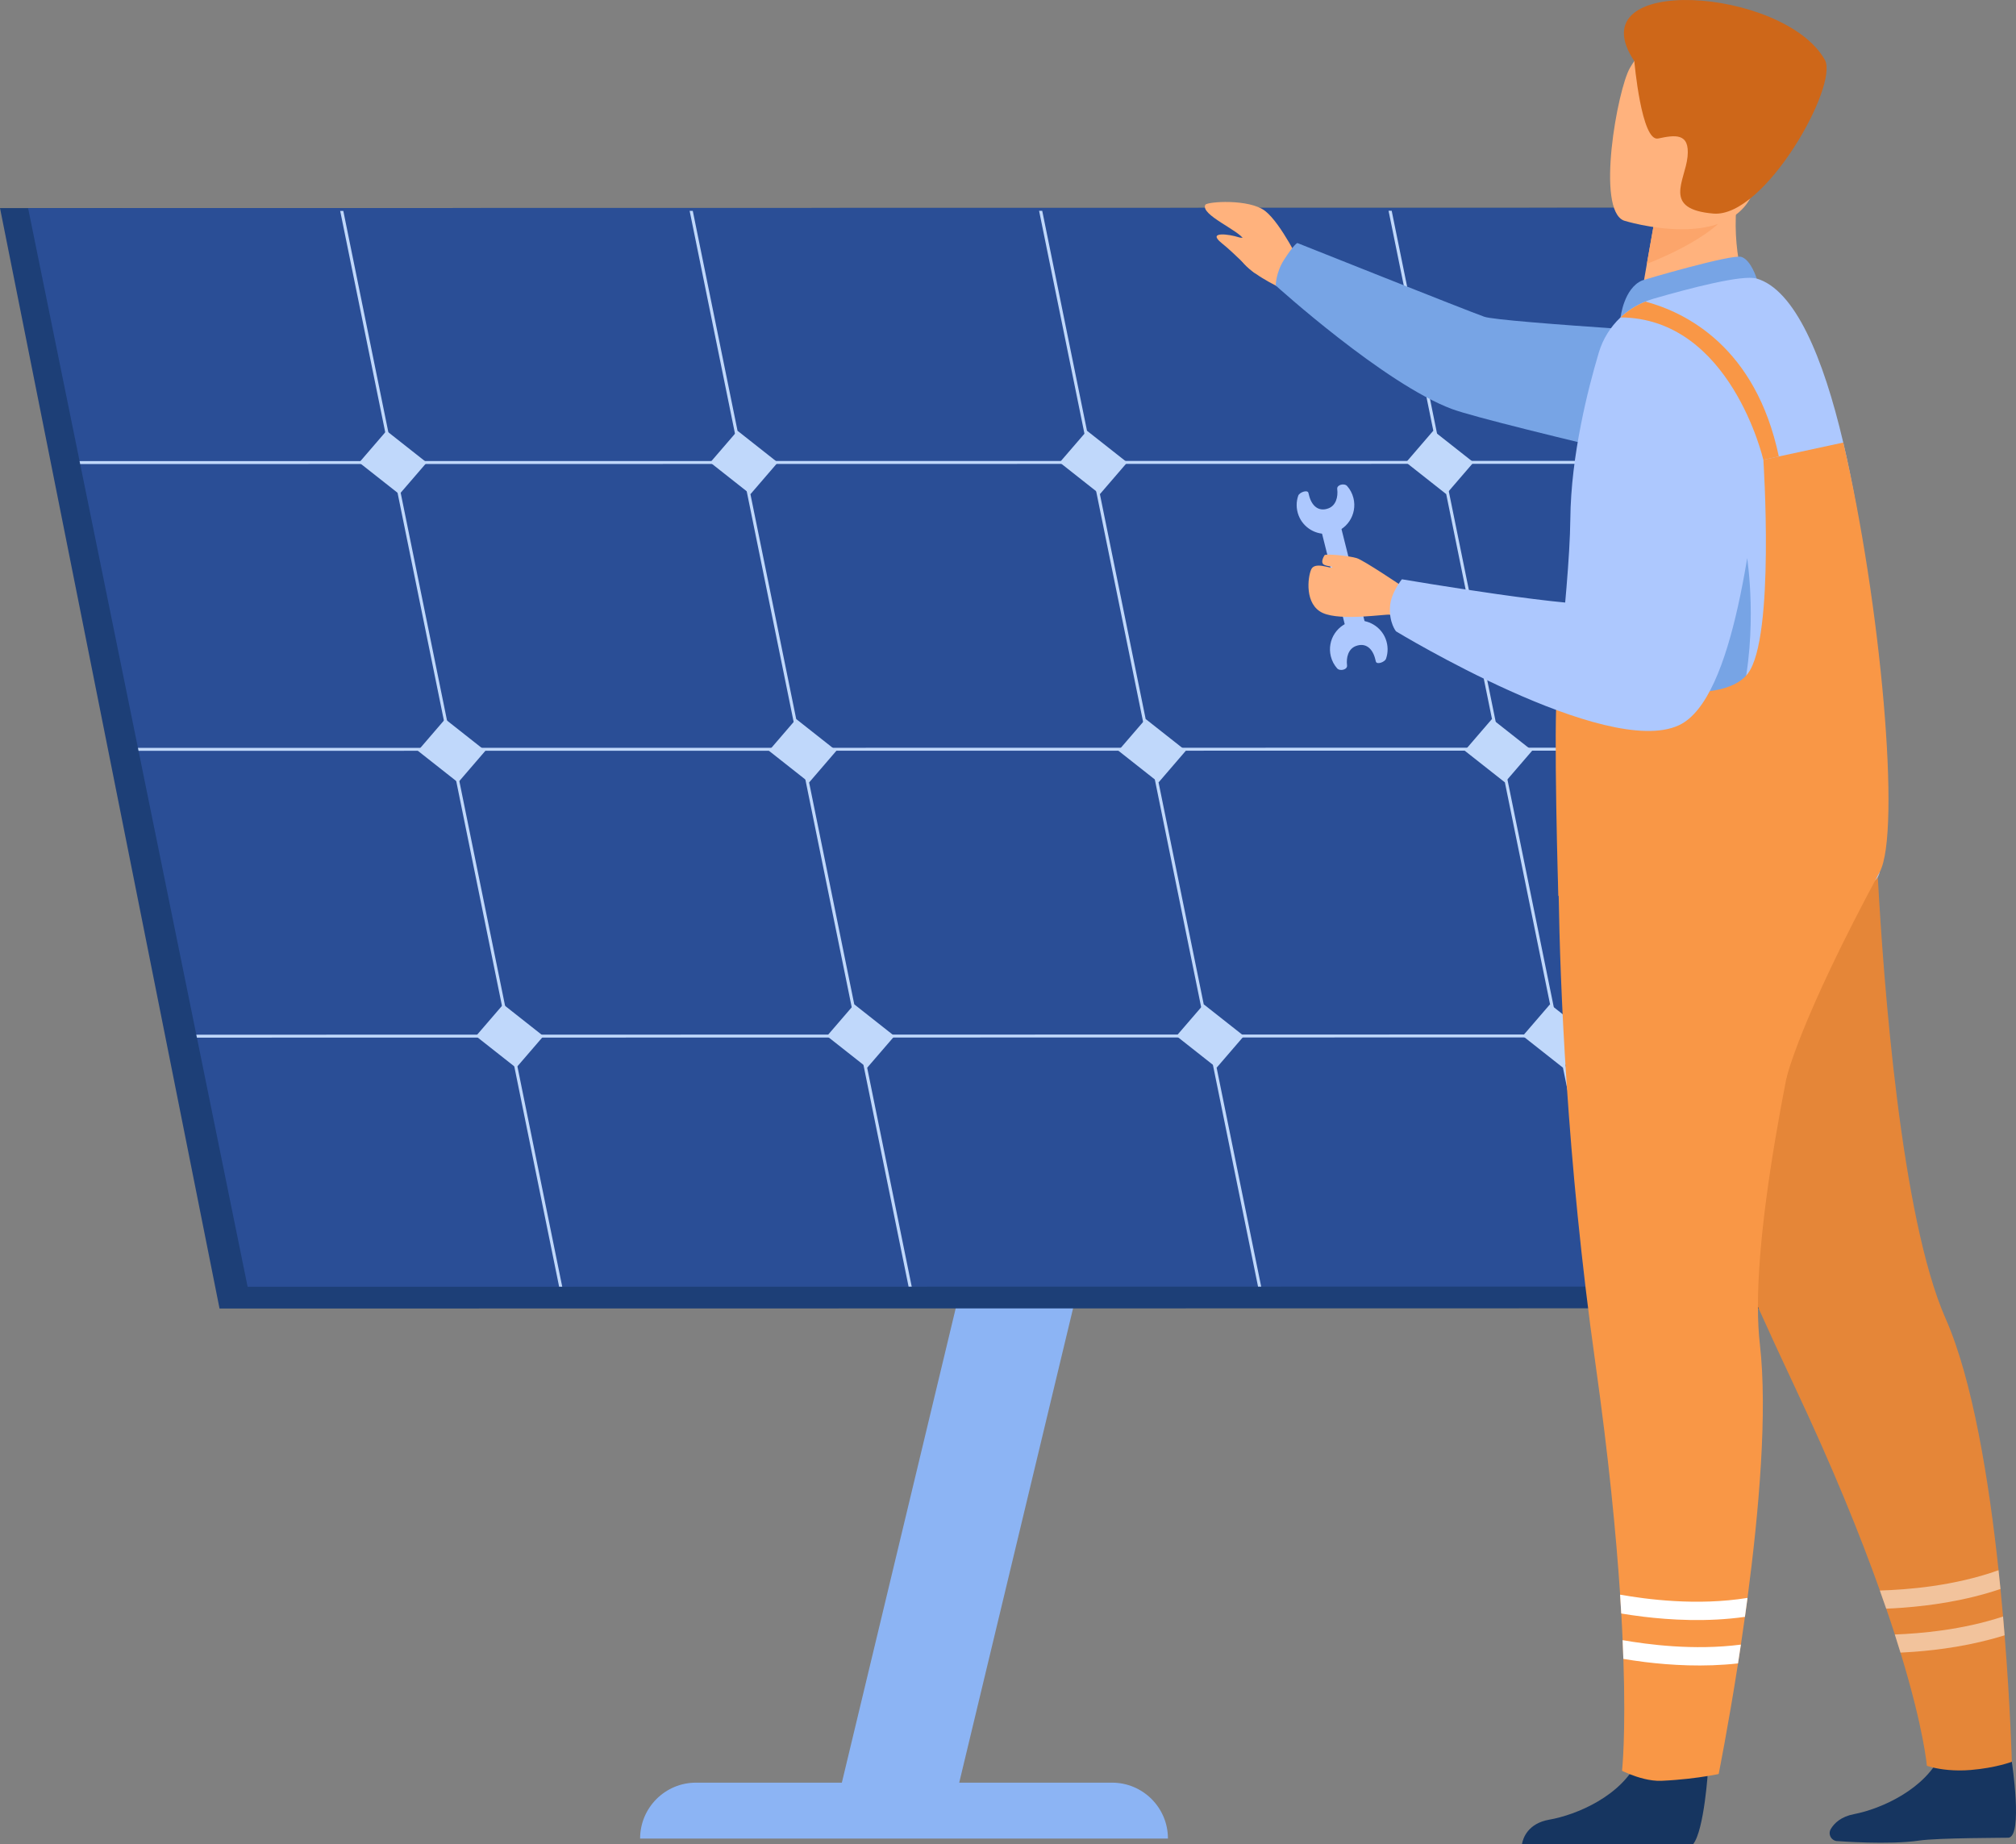 <?xml version="1.0" encoding="utf-8"?>
<!-- Generator: Adobe Illustrator 26.2.1, SVG Export Plug-In . SVG Version: 6.00 Build 0)  -->
<svg version="1.1" id="Isolation_Mode" xmlns="http://www.w3.org/2000/svg" xmlns:xlink="http://www.w3.org/1999/xlink" x="0px"
	 y="0px" viewBox="0 0 731.44 669.17" style="enable-background:new 0 0 731.44 669.17;" xml:space="preserve">
<rect x="0" y="0" width="731.44" height="669.17" fill="#808080" stroke="none"/>
<g>
	<g>
		<g>
			<polygon style="fill:#8CB4F4;" points="302.79,657.9 345.5,657.37 445.24,241.77 402.53,242.3 			"/>
			<path style="fill:#8CB4F4;" d="M232.24,667.15h191.51l0,0c0-11.21-9.08-20.29-20.29-20.29H252.53
				C241.32,646.86,232.24,655.95,232.24,667.15L232.24,667.15z"/>
		</g>
		<polygon style="fill:#1D3F77;" points="674.64,474.73 656.25,382.5 656.25,382.5 656.21,382.31 594.99,75.41 0,75.5 79.65,474.81 
			192.66,474.8 192.66,474.8 193.73,474.8 320.21,474.78 320.59,474.78 320.59,474.78 446.52,474.76 447.38,474.76 447.38,474.76 
			573.04,474.74 573.04,474.74 574.18,474.74 574.18,474.74 		"/>
		<g>
			<polygon style="fill:#2A4E96;" points="684.83,466.83 89.84,466.92 10.19,75.5 605.18,75.41 			"/>
			<g>
				<g>
					<polygon style="fill:#C0D8FB;" points="203.99,466.9 202.86,466.9 123.42,76.53 124.56,76.53 					"/>
				</g>
				<g>
					<polygon style="fill:#C0D8FB;" points="330.79,466.88 329.65,466.88 250.21,76.51 251.35,76.51 					"/>
				</g>
				<g>
					<polygon style="fill:#C0D8FB;" points="457.58,466.87 456.44,466.87 377,76.5 378.14,76.5 					"/>
				</g>
				<g>
					<polygon style="fill:#C0D8FB;" points="584.37,466.85 583.23,466.85 503.79,76.48 504.93,76.48 					"/>
				</g>
				<g>
					<polygon style="fill:#C0D8FB;" points="624.09,168.3 29.09,168.39 28.88,167.32 623.87,167.23 					"/>
				</g>
				<g>
					<polygon style="fill:#C0D8FB;" points="645.26,272.37 50.27,272.45 50.05,271.38 645.04,271.3 					"/>
				</g>
				<g>
					<polygon style="fill:#C0D8FB;" points="666.44,376.43 71.44,376.52 71.23,375.45 666.22,375.36 					"/>
				</g>
			</g>
			<g>
				<polygon style="fill:#C0D8FB;" points="144.91,179.34 130.32,167.84 140.23,156.33 154.82,167.84 				"/>
				<polygon style="fill:#C0D8FB;" points="166.2,283.94 151.61,272.44 161.51,260.93 176.1,272.44 				"/>
				<polygon style="fill:#C0D8FB;" points="272.27,179.33 257.68,167.82 267.59,156.31 282.18,167.82 				"/>
				<polygon style="fill:#C0D8FB;" points="293.56,283.93 278.97,272.42 288.87,260.91 303.46,272.42 				"/>
				<polygon style="fill:#C0D8FB;" points="399.06,179.31 384.47,167.8 394.38,156.3 408.97,167.8 				"/>
				<polygon style="fill:#C0D8FB;" points="524.71,179.29 510.13,167.79 520.03,156.28 534.62,167.78 				"/>
				<polygon style="fill:#C0D8FB;" points="187.26,387.47 172.67,375.97 182.58,364.46 197.17,375.97 				"/>
				<polygon style="fill:#C0D8FB;" points="314.62,387.45 300.03,375.95 309.94,364.44 324.53,375.95 				"/>
				<polygon style="fill:#C0D8FB;" points="441.41,387.44 426.82,375.93 436.73,364.43 451.32,375.93 				"/>
				<polygon style="fill:#C0D8FB;" points="567.07,387.42 552.48,375.91 562.38,364.41 576.97,375.91 				"/>
				<polygon style="fill:#C0D8FB;" points="546,283.89 531.41,272.39 541.32,260.88 555.91,272.38 				"/>
				<polygon style="fill:#C0D8FB;" points="420.35,283.91 405.76,272.4 415.66,260.9 430.25,272.4 				"/>
			</g>
		</g>
	</g>
	<g>
		<g>
			
				<rect x="483.76" y="189.85" transform="matrix(0.97 -0.243 0.243 0.97 -36.239 124.978)" style="fill:#ADC8FE;" width="7.25" height="38.43"/>
			<path style="fill:#ADC8FE;" d="M485.17,177.45c0,0.03,0,0,0,0.03c0.35,2.88-0.48,5.97-3.2,6.99c-3.63,1.36-6.09-1-7.01-4.66
				c0-0.02-0.23-0.93-0.24-0.95c-0.31-1.28-3.27-0.23-3.7,1.01c-0.77,2.23-0.79,4.76,0.15,7.2c1.72,4.46,6.38,7.21,11.12,6.56
				c6.29-0.86,10.26-6.93,8.76-12.91c-0.42-1.67-1.22-3.15-2.28-4.35C487.73,175.2,484.96,175.9,485.17,177.45z"/>
			<path style="fill:#ADC8FE;" d="M488.73,241.44c0-0.03,0,0,0-0.03c-0.35-2.88,0.48-5.97,3.2-6.99c3.63-1.36,6.09,1,7.01,4.66
				c0,0.02,0.23,0.93,0.24,0.95c0.31,1.28,3.27,0.23,3.7-1.01c0.77-2.23,0.79-4.76-0.15-7.2c-1.72-4.46-6.38-7.21-11.12-6.56
				c-6.29,0.86-10.26,6.93-8.76,12.91c0.42,1.67,1.22,3.15,2.28,4.35C486.17,243.69,488.95,242.99,488.73,241.44z"/>
		</g>
		<g>
			<path style="fill:#FFB27D;" d="M472,96c0,0-7.12-14.79-12.9-19.38c-5.78-4.59-21.21-3.47-21.8-2.3
				c-1.83,3.64,12.38,9.3,14.02,12.64c1.64,3.34-5.17,3,0.06,8.8c4.42,4.9,14.99,9.57,14.99,9.57L472,96z"/>
			<path style="fill:#77A4E5;" d="M465.84,94.31c3.75-5.83,4.86-6.13,4.86-6.13s61.93,24.7,67.84,26.76
				c5.91,2.06,94.27,7.26,94.27,7.26l26.66,58.61c0,0-117.75-26.85-132.62-32.37c-24.58-9.12-64-44.85-64-44.85
				S462.9,98.89,465.84,94.31z"/>
			<path style="fill:#FFB27D;" d="M456.58,91.7c-0.07-0.07,2.28-3.18-0.74-6.75c-2.22-2.63-2.71,2.38-6.5,1.12
				c-3.15-1.04-11.6-2.3-6.13,2.11c5.03,4.06,10,9.51,11.86,10.78C456.92,100.23,456.58,91.7,456.58,91.7z"/>
			<path style="fill:#163560;" d="M619.7,642.32c0,0-1.35,21.74-5.39,26.85h-62.12c0.39-2.17,2.15-7.52,9.92-8.88
				c9.82-1.71,26.25-8.6,32.19-21.58C600.55,625.07,619.7,642.32,619.7,642.32z"/>
			<path style="fill:#163560;" d="M729.93,639.29c0,0,4.1,27.06-1.22,27.55c-0.71,0.06-25.59,0.02-32.35,1.03
				c-11.05,1.65-29.48,0.21-29.48,0.21c-2.31,0.1-3.82-2.4-2.64-4.39c1.29-2.18,3.75-4.51,8.44-5.41
				c9.78-1.88,26.09-9.07,31.8-22.14C710.49,622.38,729.93,639.29,729.93,639.29z"/>
			<path style="fill:#E58638;" d="M729.93,639.29c0,0-5.75,2.2-14.87,2.97c-6.13,0.52-10.96-0.25-13.64-0.87
				c-1.5-0.35-2.32-0.65-2.32-0.65s-1.05-13.21-9.56-41.06c-0.64-2.1-1.33-4.3-2.06-6.58c-0.96-2.98-1.99-6.11-3.12-9.38
				c-0.74-2.14-1.5-4.33-2.31-6.59c-7.07-19.9-17.08-44.66-31.18-74.55c-4.66-9.9-9.02-19.35-13.06-28.35
				c-34.79-77.37-47.32-121.23-47.32-121.23l1.52-0.91l61.71-36.75l10.37-6.17h0.01l16.33-9.73c0,0,0.23,6.98,0.85,18.3
				c0,0.16,0.01,0.31,0.02,0.48c2.06,37.99,8.39,123.49,24.58,160.19c9.86,22.31,15.75,58.78,19.23,91.34
				c0.24,2.29,0.48,4.58,0.7,6.82c0.34,3.4,0.65,6.74,0.93,10c0.21,2.31,0.4,4.59,0.57,6.81
				C729.42,619.7,729.93,639.29,729.93,639.29z"/>
			<path style="fill:#F99746;" d="M667.21,309.28c0,0-1.03,3.73-2.69,10.18c-3.7,14.28-10.54,41.89-16.38,71.75
				c-5.65,28.94-10.37,59.99-10.33,83.03c0.01,4.9,0.23,9.44,0.7,13.52c2.84,24.57-0.34,60.74-4.48,92.06
				c-0.31,2.32-0.63,4.61-0.94,6.88c-0.48,3.44-0.97,6.81-1.46,10.07c-0.35,2.33-0.69,4.61-1.04,6.82
				c-3.66,23.4-7.03,40.13-7.03,40.13s-1.46,0.33-4.03,0.74c-3.67,0.62-9.6,1.41-16.74,1.73c-4.15,0.18-8.7-1.29-11.53-2.41
				c-1.69-0.68-2.76-1.22-2.76-1.22s1.44-12.72,0.49-40.59c-0.04-1.09-0.08-2.2-0.13-3.33l-0.14-3.48c-0.13-3.07-0.29-6.29-0.5-9.67
				c-0.12-2.21-0.27-4.48-0.41-6.83c-1.45-21.86-4.14-49.71-8.99-84.12c-10.47-74.27-12.82-138.69-13.3-169.4
				c-0.19-12.27-0.1-19.15-0.1-19.15l3.32,0.11l4.13,0.13l66.76,2.16l24.47,0.8h0.01L667.21,309.28z"/>
			<path style="fill:#FFB27D;" d="M634.61,107.93l-16.54,12.25l-23.91-5.03c0.33-2.18,1.91-11.21,3.35-19.4
				c0.09-0.48,0.17-0.96,0.25-1.44c1.23-6.96,2.29-12.95,2.29-12.95l22.33-11.13l8.33-4.15c-0.02,0.15-0.65,7.73-0.73,8.83
				C628.42,94.58,634.61,107.93,634.61,107.93z"/>
			<path style="fill:#77A4E5;" d="M595.84,101.75c0.52-0.22,32.52-9.66,36-8.52c3.48,1.15,5.53,7.87,5.53,7.87l-49.4,14.07
				C587.97,115.18,589.15,104.56,595.84,101.75z"/>
			<path style="fill:#ADC8FE;" d="M681.99,316.43c-5.41,24.74-118.49-52.89-116.98-67.99c0.17-1.66,0.33-3.33,0.5-4.99
				c2.09-21.02,4.09-41.59,4.23-55.02c0.11-11.64,1.71-23.55,3.85-34.37c1.96-9.99,4.38-19.05,6.48-26.11
				c1.48-4.97,4.24-9.35,7.9-12.79c2.6-2.45,5.65-4.41,9.02-5.75c0.91-0.39,1.85-0.71,2.8-0.98c13.62-3.95,32.46-8.84,37.57-7.35
				c13.84,4.07,24.12,28.43,31.4,59.48C682.38,218.7,685.53,300.31,681.99,316.43z"/>
			<path style="fill:#FCA56B;" d="M628.3,75.27c-4.9,9.38-23.17,17.5-30.79,20.48c0.09-0.48,0.17-0.96,0.25-1.44
				c1.23-6.96,2.29-12.95,2.29-12.95l22.33-11.13C627.32,70.16,630.33,71.41,628.3,75.27z"/>
			<path style="fill:#FFB27D;" d="M589.21,80.06c0,0,40.28,12.57,47.72-12.64c7.44-25.21,17.65-40.56-7.76-49.65
				c-25.41-9.09-33.26-0.95-37.79,6.86C586.85,32.44,578.92,76.14,589.21,80.06z"/>
			<path style="fill:#CE6719;" d="M592.96,22.2c0,0,2.57,29.33,8.63,28.06c6.07-1.27,11.57-2.22,10.68,6.62s-9.3,19.05,9.39,20.62
				c18.69,1.56,45.57-46.65,40.43-55.77C647.29-4.61,571.55-9.93,592.96,22.2z"/>
			<path style="fill:#77A4E5;" d="M568.42,305.98c11.2,4.05-0.19-11.13,0-14.29c0.87-13.91-4.59-31.49-2.91-48.23l68.39-40.88
				C633.9,202.58,650.13,305.33,568.42,305.98z"/>
			<path style="fill:#F99746;" d="M681.99,316.43c-29.2,54.11-33.84,74.77-33.84,74.77c-25.41-2.9-68.95-52.85-82.76-66.19
				c0,0-1.88-61.47-0.37-76.57l21.11-0.61c0,0,38.15,9.67,48.04-3.45c9.89-13.12,5.61-77.53,5.61-77.53l28.99-6.27
				C682.38,218.7,689.83,301.91,681.99,316.43z"/>
			<path style="fill:#FFB27D;" d="M508.76,212.74c0,0-13.9-9.4-16.53-10.22c-2.64-0.82-11.28-1.71-11.68-1.03
				c-0.4,0.68-1.58,2.77-0.08,3.47c1.51,0.71,3.39,0.46,2.83,0.95c-0.56,0.49-6.25-2.21-7.56,0.69c-1.31,2.9-2.46,12.82,4.2,15.83
				c6.67,3.01,23.12,0.29,24.31,0.63C514.31,226,508.76,212.74,508.76,212.74z"/>
			<path style="fill:#ADC8FE;" d="M508.63,210.2c0,0,67.83,11.53,73.84,8.61c9.59-4.67-3.72-73.49-3.72-73.49
				s-0.57-15.6,17.65-19.28c15.83-3.2,31.11,8.66,31.11,8.66s13.89,12.43,12.12,26.22c-3.93,30.56-10.05,92.72-30.49,102.25
				c-26.36,12.29-102.65-34.08-102.65-34.08s-2.54-3.11-2.18-8.89C504.61,215.1,508.63,210.2,508.63,210.2z"/>
			<path style="fill:#F99746;" d="M645.39,165.64l-5.62,1.21c0,0-11.88-51.42-51.8-51.67c2.6-2.45,5.65-4.41,9.02-5.75
				C611.62,113.36,637.02,125.86,645.39,165.64z"/>
		</g>
	</g>
	<g>
		<path style="fill:#FFFFFF;" d="M634.03,579.82c-0.31,2.32-0.63,4.61-0.94,6.88c-13.69,1.93-27.04,1.13-36.98-0.07
			c-2.97-0.36-5.63-0.77-7.9-1.15c-0.12-2.21-0.27-4.48-0.41-6.83C597.33,580.32,615.63,582.79,634.03,579.82z"/>
	</g>
	<path style="fill:#FFFFFF;" d="M588.71,595.15l0.14,3.48l0.13,3.33c2.28,0.37,4.94,0.77,7.93,1.15c9.13,1.11,21.16,1.88,33.67,0.48
		c0.35-2.21,0.69-4.49,1.04-6.82C614.41,598.98,597.71,596.71,588.71,595.15z"/>
	<g style="opacity:0.5;">
		<path style="fill:#FFFFFF;" d="M725.81,576.59c-12.76,4.32-25.65,6.06-35.41,6.79c-2.19,0.17-4.21,0.27-6.05,0.35
			c-0.74-2.14-1.5-4.33-2.31-6.59c9.72-0.29,26.72-1.53,43.06-7.36C725.35,572.06,725.59,574.34,725.81,576.59z"/>
	</g>
	<g style="opacity:0.5;">
		<path style="fill:#FFFFFF;" d="M727.31,593.39c-11.93,3.74-23.79,5.31-32.91,5.99c-1.73,0.13-3.36,0.23-4.87,0.3
			c-0.64-2.1-1.33-4.3-2.06-6.58c9.4-0.36,24.45-1.63,39.27-6.52C726.95,588.89,727.14,591.17,727.31,593.39z"/>
	</g>
</g>
</svg>
